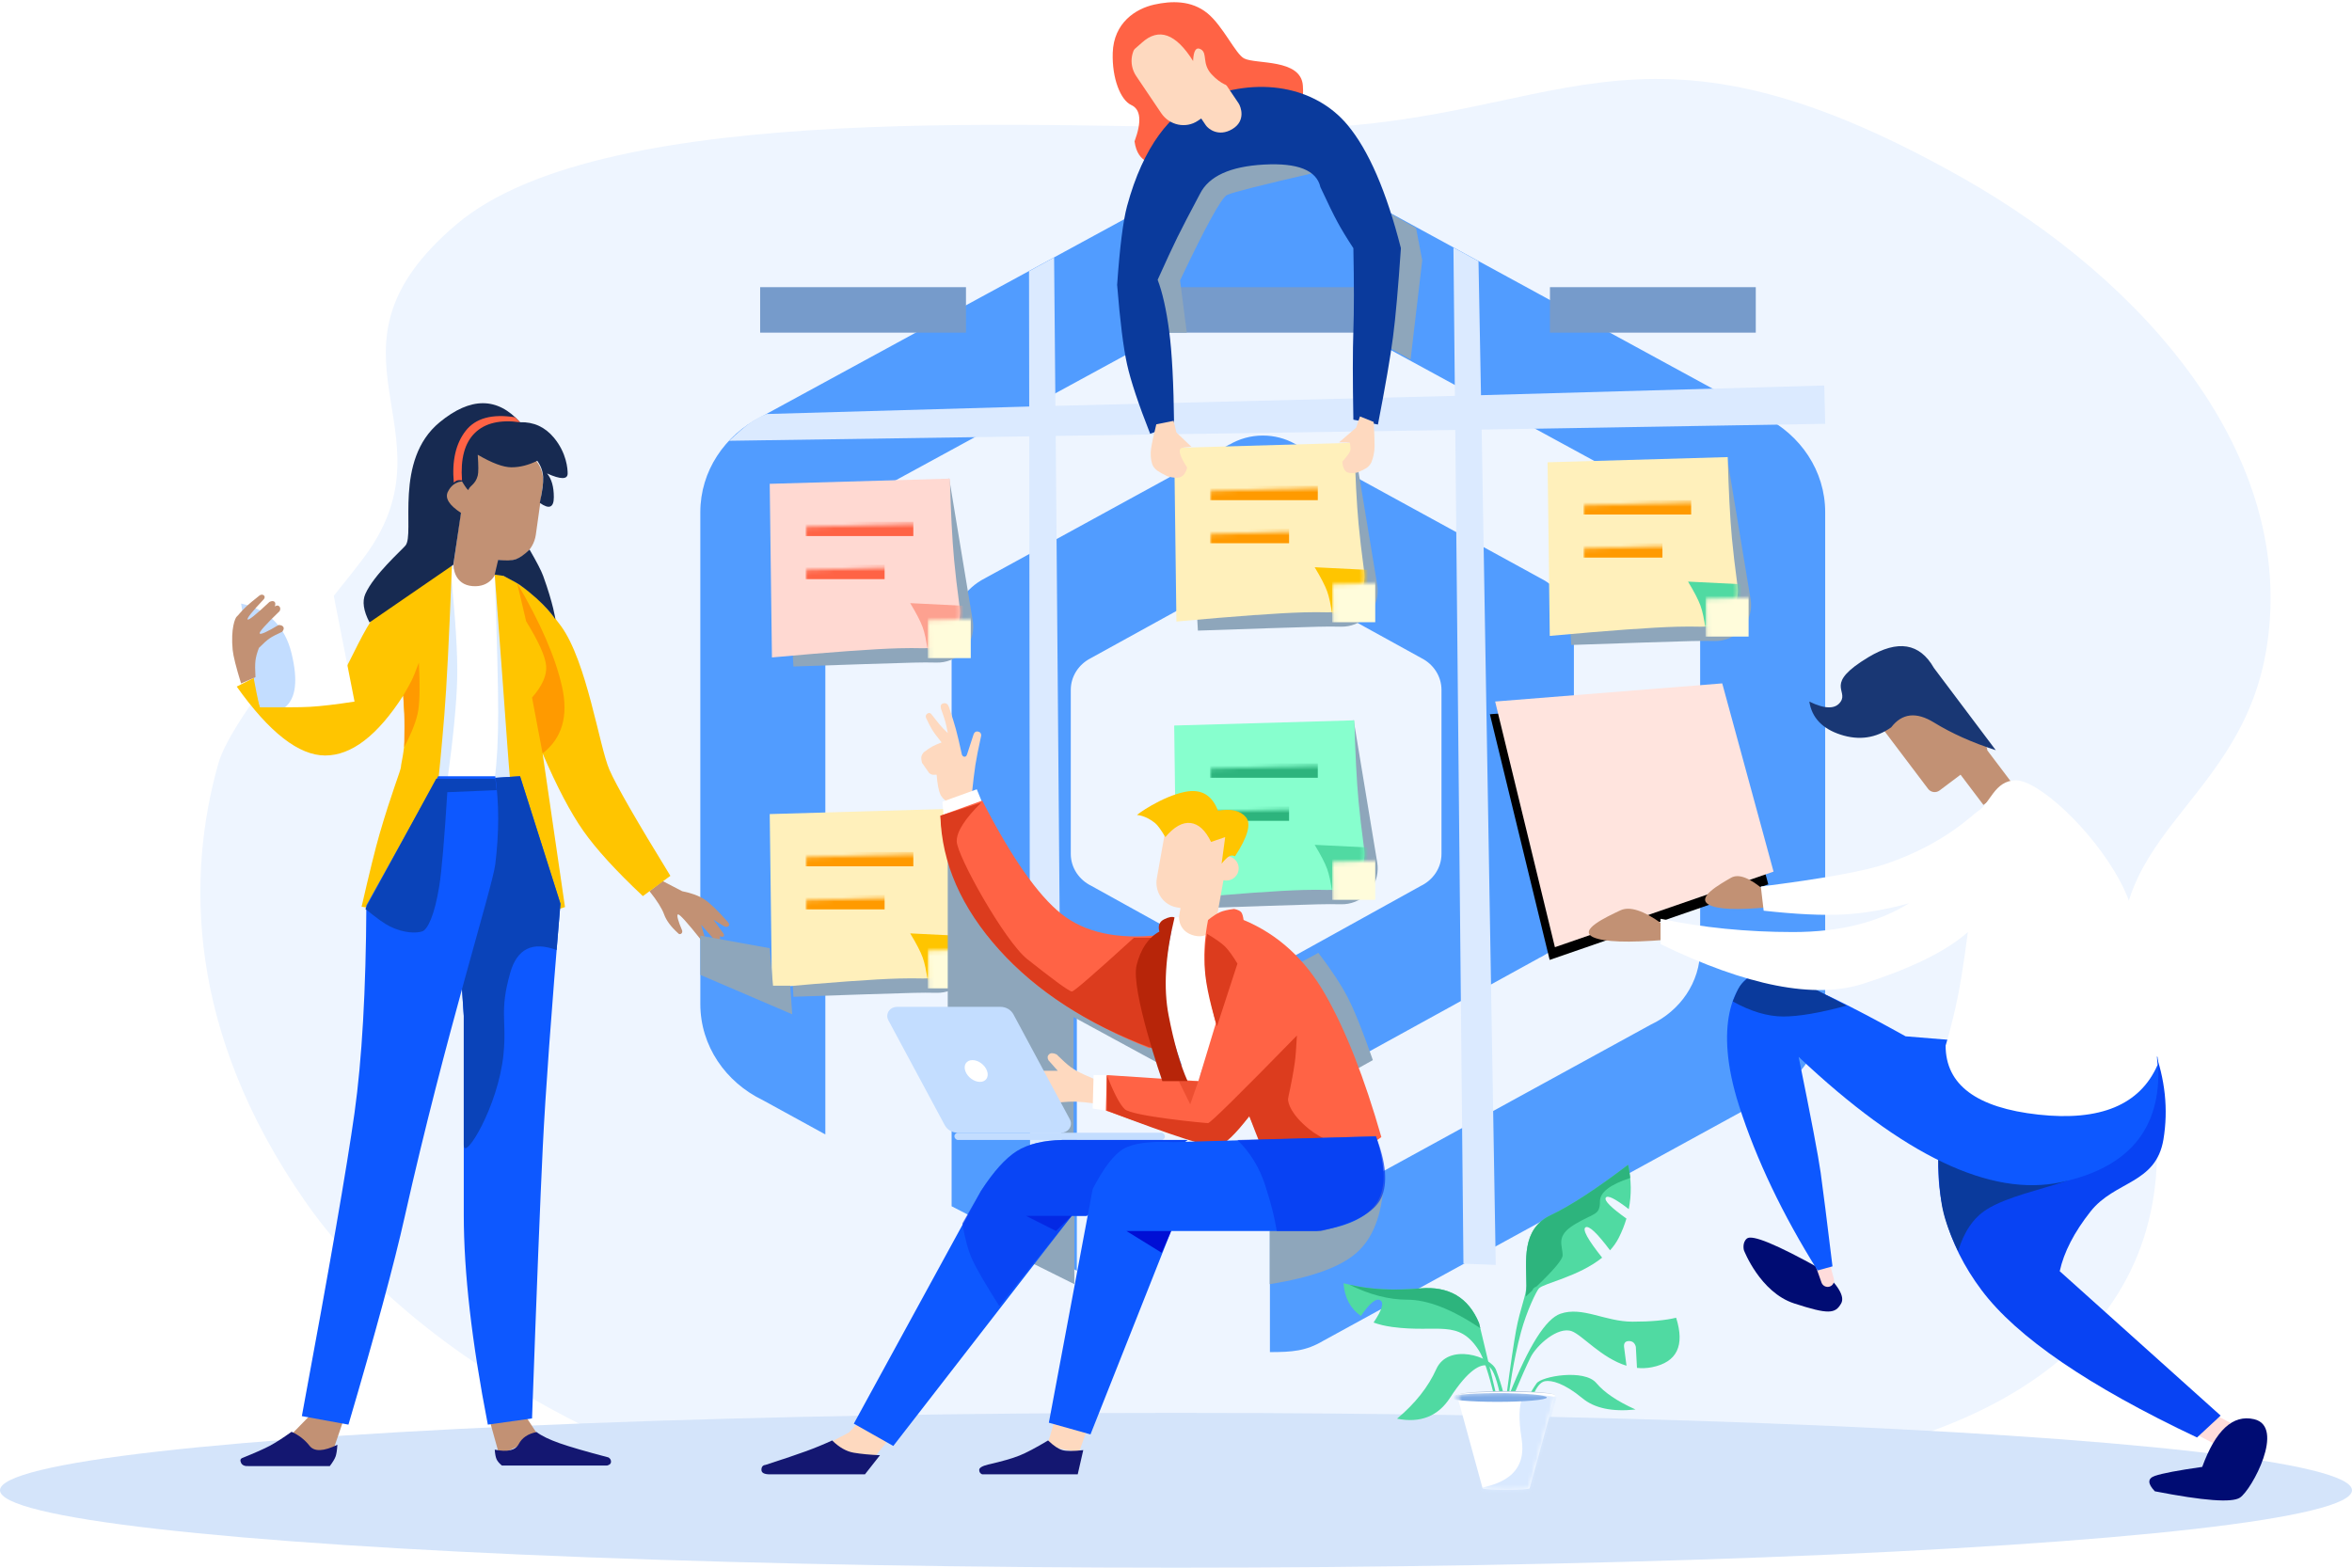 <svg xmlns="http://www.w3.org/2000/svg" width="540" height="360" viewBox="0 0 540 360" xmlns:xlink="http://www.w3.org/1999/xlink">
  <defs>
    <path id="a" d="M5.32907052e-15,1.194 L0.508,41.063 C14.191,39.816 23.919,39.114 29.693,38.957 C31.608,38.905 33.451,38.903 35.223,38.95 L35.223,38.95 C39.774,39.073 43.563,35.484 43.686,30.933 C43.697,30.495 43.674,30.057 43.617,29.623 C43.021,25.148 42.593,21.5 42.332,18.678 C41.894,13.947 41.571,7.721 41.364,-7.10542736e-15 L5.32907052e-15,1.194 Z"/>
    <path id="c" d="M5.32907052e-15,1.194 L0.508,41.063 C14.191,39.816 23.919,39.114 29.693,38.957 C31.608,38.905 33.451,38.903 35.223,38.95 L35.223,38.95 C39.774,39.073 43.563,35.484 43.686,30.933 C43.697,30.495 43.674,30.057 43.617,29.623 C43.021,25.148 42.593,21.5 42.332,18.678 C41.894,13.947 41.571,7.721 41.364,-7.10542736e-15 L5.32907052e-15,1.194 Z"/>
    <path id="e" d="M5.32907052e-15,1.194 L0.508,41.063 C14.191,39.816 23.919,39.114 29.693,38.957 C31.608,38.905 33.451,38.903 35.223,38.95 L35.223,38.95 C39.774,39.073 43.563,35.484 43.686,30.933 C43.697,30.495 43.674,30.057 43.617,29.623 C43.021,25.148 42.593,21.5 42.332,18.678 C41.894,13.947 41.571,7.721 41.364,-7.10542736e-15 L5.32907052e-15,1.194 Z"/>
    <path id="g" d="M5.32907052e-15,1.194 L0.508,41.063 C14.191,39.816 23.919,39.114 29.693,38.957 C31.608,38.905 33.451,38.903 35.223,38.95 L35.223,38.95 C39.774,39.073 43.563,35.484 43.686,30.933 C43.697,30.495 43.674,30.057 43.617,29.623 C43.021,25.148 42.593,21.5 42.332,18.678 C41.894,13.947 41.571,7.721 41.364,-7.10542736e-15 L5.32907052e-15,1.194 Z"/>
    <path id="i" d="M5.32907052e-15,1.194 L0.508,41.063 C14.191,39.816 23.919,39.114 29.693,38.957 C31.608,38.905 33.451,38.903 35.223,38.95 L35.223,38.95 C39.774,39.073 43.563,35.484 43.686,30.933 C43.697,30.495 43.674,30.057 43.617,29.623 C43.021,25.148 42.593,21.5 42.332,18.678 C41.894,13.947 41.571,7.721 41.364,-7.10542736e-15 L5.32907052e-15,1.194 Z"/>
    <polygon id="l" points="2.276 14.98 53.994 7.188 68.764 49.485 19.899 70.3"/>
    <filter id="k" width="106%" height="109.5%" x="-3.8%" y="-2.4%" filterUnits="objectBoundingBox">
      <feOffset dx="-1" dy="3" in="SourceAlpha" result="shadowOffsetOuter1"/>
      <feColorMatrix values="0 0 0 0 1 0 0 0 0 0.671 0 0 0 0 0.626 0 0 0 1 0" in="shadowOffsetOuter1"/>
    </filter>
    <path id="m" d="M43.027,74.356 C43.027,74.567 40.615,74.738 37.64,74.738 C34.665,74.738 32.253,74.567 32.253,74.356 L32.241,74.356 L26.383,52.999 C26.378,52.99 26.376,52.98 26.376,52.971 C26.376,52.549 31.419,52.207 37.64,52.207 C43.861,52.207 48.905,52.549 48.905,52.971 C48.905,52.98 48.902,52.99 48.897,52.999 L43.039,74.356 L43.027,74.356 Z"/>
  </defs>
  <g fill="none" fill-rule="evenodd">
    <path fill="#EEF5FF" d="M50.147,175.271 C53.332,164.024 77.811,136.009 84.085,127.296 C104.801,98.53 70.381,80.706 104.801,51.518 C139.221,22.33 242.228,29.366 293.609,29.498 C358.114,29.664 373.729,-2.548 450.438,40.765 C492.463,64.494 527.369,104.597 520.421,148.628 C514.255,187.71 476.328,192.388 490.167,234.772 C506.676,285.333 483.745,325.814 409.443,336.97 C363.473,343.872 269.359,349.076 179.462,344.232 C172.42,343.852 102.949,323.296 69.937,275.702 C42.751,236.508 42.871,200.966 50.147,175.271 Z"/>
    <path fill="#519CFF" d="M303.079,40.121 L405.056,95.71 C413.38,99.866 419.048,108.117 419.048,117.616 L419.048,122.123 L419.048,230.557 C419.048,240.279 413.111,248.687 404.48,252.748 L303.845,307.878 C299.807,310.276 296.682,310.484 291.563,310.493 L291.563,279.941 C295.546,279.93 297.608,280.033 300.752,278.173 L379.004,235.295 C385.726,232.14 390.34,225.601 390.34,218.042 L390.34,133.712 L390.34,130.209 C390.34,122.821 385.932,116.405 379.465,113.167 L300.152,69.946 C297.153,68.311 293.673,67.374 289.959,67.374 C285.997,67.374 282.301,68.44 279.147,70.249 L200.253,113.229 C193.849,116.482 189.493,122.864 189.493,130.209 L189.493,211.405 L189.493,218.042 L189.493,260.511 L175.092,252.614 C166.604,248.51 160.788,240.179 160.788,230.557 L160.788,117.616 C160.788,108.174 166.389,99.969 174.619,95.787 C174.619,95.787 276.076,40.535 276.094,40.564 C280.123,38.194 284.876,36.82 289.971,36.82 C294.748,36.82 299.219,38.029 303.079,40.121 Z M330.954,159.932 L330.954,158.431 C330.954,155.265 329.087,152.516 326.347,151.129 L326.349,151.129 L292.739,132.604 L292.739,132.606 C291.465,131.906 289.99,131.505 288.416,131.505 C286.737,131.505 285.169,131.96 283.844,132.752 C283.835,132.741 283.832,132.735 283.832,132.735 L250.402,151.157 C247.686,152.55 245.842,155.284 245.842,158.431 L245.842,196.067 C245.842,199.276 247.758,202.054 250.558,203.421 L250.558,203.423 L283.46,221.643 C284.858,222.566 286.551,223.107 288.377,223.107 C290.074,223.107 291.654,222.641 292.991,221.837 L292.991,221.84 L326.155,203.466 L326.155,203.464 C329.003,202.111 330.954,199.311 330.954,196.067 L330.954,159.932 Z M353.614,132.75 C358.214,135.059 361.352,139.647 361.352,144.927 L361.352,147.43 L361.352,207.7 C361.352,213.102 358.069,217.774 353.292,220.028 C353.292,220.031 353.295,220.033 353.295,220.033 L297.627,250.672 L297.624,250.672 C295.381,252.012 292.729,252.787 289.883,252.787 C286.818,252.787 283.976,251.884 281.631,250.35 L247.236,231.425 L247.236,291.808 L218.484,277.003 L218.484,144.927 C218.484,139.676 221.583,135.116 226.134,132.793 L282.251,102.074 C282.251,102.074 282.26,102.086 282.273,102.103 C284.497,100.786 287.128,100.017 289.95,100.017 C292.587,100.017 295.062,100.691 297.196,101.857 L297.196,101.854 L353.614,132.748 L353.614,132.75 Z"/>
    <g transform="translate(176.723 109.909)">
      <path fill="#8EA6BB" d="M3.297,4.491 L5.439,43.146 C18.032,42.709 27.216,42.412 32.99,42.254 C34.819,42.204 36.583,42.2 38.282,42.242 L38.282,42.242 C42.833,42.353 46.613,38.753 46.724,34.202 C46.737,33.684 46.7,33.166 46.616,32.655 L41.212,-5.32907052e-15 L3.297,4.491 Z" style="mix-blend-mode:multiply"/>
      <mask id="b" fill="white">
        <use xlink:href="#a"/>
      </mask>
      <use fill="#FFD9D2" xlink:href="#a"/>
      <path fill="#FDA190" d="M32.251,28.592 L44.509,29.201 L44.509,39.567 L36.266,39.567 C35.969,37.229 35.579,35.4 35.096,34.08 C34.613,32.76 33.665,30.931 32.251,28.592 Z" mask="url(#b)"/>
      <rect width="24.727" height="3.297" x="8.242" y="9.892" fill="#FF6345" mask="url(#b)"/>
      <rect width="18.133" height="3.297" x="8.242" y="19.784" fill="#FF6345" mask="url(#b)"/>
      <rect width="9.891" height="9.892" x="36.266" y="31.324" fill="#FFFCDB" mask="url(#b)"/>
    </g>
    <g transform="translate(269.587 101.666)">
      <path fill="#8EA6BB" d="M3.297,4.491 L5.439,43.146 C18.032,42.709 27.216,42.412 32.99,42.254 C34.819,42.204 36.583,42.2 38.282,42.242 L38.282,42.242 C42.833,42.353 46.613,38.753 46.724,34.202 C46.737,33.684 46.7,33.166 46.616,32.655 L41.212,-5.32907052e-15 L3.297,4.491 Z" style="mix-blend-mode:multiply"/>
      <mask id="d" fill="white">
        <use xlink:href="#c"/>
      </mask>
      <use fill="#FFF0BB" xlink:href="#c"/>
      <path fill="#FFC500" d="M32.251,28.592 L44.509,29.201 L44.509,39.567 L36.266,39.567 C35.969,37.229 35.579,35.4 35.096,34.08 C34.613,32.76 33.665,30.931 32.251,28.592 Z" mask="url(#d)"/>
      <rect width="24.727" height="3.297" x="8.242" y="9.892" fill="#FF9A00" mask="url(#d)"/>
      <rect width="18.133" height="3.297" x="8.242" y="19.784" fill="#FF9A00" mask="url(#d)"/>
      <rect width="9.891" height="9.892" x="36.266" y="31.324" fill="#FFFCDB" mask="url(#d)"/>
    </g>
    <ellipse cx="270" cy="342.222" fill="#D4E4FA" rx="270" ry="17.778"/>
    <g transform="translate(355.307 104.963)">
      <path fill="#8EA6BB" d="M3.297,4.491 L5.439,43.146 C18.032,42.709 27.216,42.412 32.99,42.254 C34.819,42.204 36.583,42.2 38.282,42.242 L38.282,42.242 C42.833,42.353 46.613,38.753 46.724,34.202 C46.737,33.684 46.7,33.166 46.616,32.655 L41.212,-5.32907052e-15 L3.297,4.491 Z" style="mix-blend-mode:multiply"/>
      <mask id="f" fill="white">
        <use xlink:href="#e"/>
      </mask>
      <use fill="#FFF0BB" xlink:href="#e"/>
      <path fill="#50DAA2" d="M32.251,28.592 L44.509,29.201 L44.509,39.567 L36.266,39.567 C35.969,37.229 35.579,35.4 35.096,34.08 C34.613,32.76 33.665,30.931 32.251,28.592 Z" mask="url(#f)"/>
      <rect width="24.727" height="3.297" x="8.242" y="9.892" fill="#FF9A00" mask="url(#f)"/>
      <rect width="18.133" height="3.297" x="8.242" y="19.784" fill="#FF9A00" mask="url(#f)"/>
      <rect width="9.891" height="9.892" x="36.266" y="31.324" fill="#FFFCDB" mask="url(#f)"/>
    </g>
    <g transform="translate(269.587 165.413)">
      <path fill="#8EA6BB" d="M3.297,4.491 L5.439,43.146 C18.032,42.709 27.216,42.412 32.99,42.254 C34.819,42.204 36.583,42.2 38.282,42.242 L38.282,42.242 C42.833,42.353 46.613,38.753 46.724,34.202 C46.737,33.684 46.7,33.166 46.616,32.655 L41.212,-5.32907052e-15 L3.297,4.491 Z" style="mix-blend-mode:multiply"/>
      <mask id="h" fill="white">
        <use xlink:href="#g"/>
      </mask>
      <use fill="#87FFCE" xlink:href="#g"/>
      <path fill="#50DAA2" d="M32.251,28.592 L44.509,29.201 L44.509,39.567 L36.266,39.567 C35.969,37.229 35.579,35.4 35.096,34.08 C34.613,32.76 33.665,30.931 32.251,28.592 Z" mask="url(#h)"/>
      <rect width="24.727" height="3.297" x="8.242" y="9.892" fill="#2DB47D" mask="url(#h)"/>
      <rect width="18.133" height="3.297" x="8.242" y="19.784" fill="#2DB47D" mask="url(#h)"/>
      <rect width="9.891" height="9.892" x="36.266" y="31.324" fill="#FFFCDB" mask="url(#h)"/>
    </g>
    <g transform="translate(176.723 185.746)">
      <path fill="#8EA6BB" d="M3.297,4.491 L5.439,43.146 C18.032,42.709 27.216,42.412 32.99,42.254 C34.819,42.204 36.583,42.2 38.282,42.242 L38.282,42.242 C42.833,42.353 46.613,38.753 46.724,34.202 C46.737,33.684 46.7,33.166 46.616,32.655 L41.212,-5.32907052e-15 L3.297,4.491 Z" style="mix-blend-mode:multiply"/>
      <mask id="j" fill="white">
        <use xlink:href="#i"/>
      </mask>
      <use fill="#FFF0BB" xlink:href="#i"/>
      <path fill="#FFC500" d="M32.251,28.592 L44.509,29.201 L44.509,39.567 L36.266,39.567 C35.969,37.229 35.579,35.4 35.096,34.08 C34.613,32.76 33.665,30.931 32.251,28.592 Z" mask="url(#j)"/>
      <rect width="24.727" height="3.297" x="8.242" y="9.892" fill="#FF9A00" mask="url(#j)"/>
      <rect width="18.133" height="3.297" x="8.242" y="19.784" fill="#FF9A00" mask="url(#j)"/>
      <rect width="9.891" height="9.892" x="36.266" y="31.324" fill="#FFFCDB" mask="url(#j)"/>
    </g>
    <g transform="translate(167.407 56.847)">
      <path fill="#DBEAFF" d="M74.908,36.351 L166.624,34.057 L166.291,-2.84217094e-14 L172.045,3.138 L172.618,33.905 L251.428,31.677 L251.641,40.475 L172.773,41.802 L176.006,233.623 L168.587,233.342 L166.714,41.893 L74.978,43.259 L76.532,233.171 L69.112,229.368 L68.902,43.351 L0,44.373 C2.007,42.482 3.612,41.109 4.813,40.253 C6.014,39.396 7.286,38.72 8.627,38.224 L68.892,36.504 L68.851,5.434 L74.606,2.277 L74.908,36.351 Z"/>
      <rect width="47.256" height="10.441" x="7.118" y="9.099" fill="#769BCB"/>
      <rect width="47.256" height="10.441" x="97.784" y="9.099" fill="#769BCB"/>
      <rect width="47.256" height="10.441" x="188.45" y="9.099" fill="#769BCB"/>
    </g>
    <g transform="matrix(-1 0 0 1 167.407 92.593)">
      <polygon fill="#FFFFFF" points="48.009 85.668 69.731 86.254 64.28 37.972 51.816 39.645"/>
      <path fill="#C3DDFF" d="M64.633,86.224 C63.291,76.323 62.559,68.644 62.437,63.189 C62.314,57.734 62.802,49.682 63.9,39.034 L68.449,86.254 L64.633,86.224 Z M53.825,86.224 L49.583,85.668 L53.825,39.706 C53.293,54.4 53.027,64.845 53.027,71.041 C53.027,77.237 53.293,82.298 53.825,86.224 Z" opacity=".6"/>
      <path fill="#C29174" d="M15.272,109.729 L10.788,112.061 C8.606,112.491 6.879,113.136 5.607,113.994 C4.336,114.853 2.563,116.572 0.289,119.151 C-0.02,119.48 -0.081,119.773 0.105,120.029 C0.291,120.286 0.627,120.322 1.114,120.139 L3.613,118.588 L1.399,121.657 C1.168,121.956 1.121,122.198 1.26,122.385 C1.399,122.572 1.706,122.572 2.18,122.385 C2.015,122.688 2.049,122.975 2.281,123.243 C2.514,123.512 2.836,123.554 3.247,123.369 L6.433,119.751 L5.393,123.369 C5.426,123.628 5.569,123.758 5.821,123.758 C6.073,123.758 6.249,123.628 6.348,123.369 C9.685,119.158 11.496,117.168 11.78,117.399 C12.065,117.63 11.734,118.863 10.788,121.097 C10.717,121.446 10.808,121.695 11.061,121.845 C11.313,121.994 11.553,121.931 11.78,121.657 C13.387,120.194 14.437,118.774 14.929,117.399 C15.421,116.024 16.539,114.244 18.282,112.061 L15.272,109.729 Z"/>
      <path fill="#FFC500" d="M113.054,65.077 L107.396,62.17 C100.47,66.609 95.892,68.828 93.662,68.828 C90.318,68.828 84.204,50.173 79.418,46.634 C77.633,45.314 75.645,43.32 72.573,41.603 C70.96,40.702 67.985,39.278 63.647,37.33 C64.278,53.672 64.86,65.107 65.395,71.637 C67.785,100.854 70.399,115.676 71.482,116.31 C72.928,117.158 77.231,116.929 84.389,115.624 C82.55,107.64 81.194,102.142 80.323,99.129 C77.522,89.445 75.35,84.242 75.35,83.485 C75.35,82.754 74.551,80.198 74.399,75.706 C74.347,74.152 74.489,71.296 74.825,67.137 C80.727,76.31 86.7,80.896 92.745,80.896 C98.789,80.896 105.559,75.623 113.054,65.077 Z"/>
      <path fill="#FFFFFF" d="M86.008,68.517 L92.292,36.52 C96.359,36.966 99.653,37.236 102.173,37.33 C104.693,37.425 108.59,37.425 113.863,37.33 L107.708,69.72 C102.573,69.86 98.748,69.86 96.233,69.72 C93.717,69.581 90.309,69.18 86.008,68.517 Z"/>
      <path fill="#C3DDFF" d="M101.978,69.825 C99.458,67.791 98.956,63.664 100.47,57.444 C101.984,51.224 105.847,47.41 112.059,46.001 C109.477,61.883 108.001,69.825 107.63,69.825 C107.26,69.825 105.376,69.825 101.978,69.825 Z"/>
      <path fill="#C29174" d="M102.62 52.484C102.263 52.049 102.173 51.682 102.352 51.383 102.531 51.085 102.896 50.935 103.449 50.935 106.089 52.514 107.531 53.167 107.772 52.894 108.014 52.62 106.492 50.904 103.206 47.744 102.99 47.315 103.01 46.958 103.266 46.67 103.522 46.383 103.87 46.383 104.31 46.67 104.12 46.117 104.16 45.748 104.429 45.562 104.698 45.376 105.069 45.399 105.541 45.632 108.655 48.561 110.324 49.904 110.55 49.66 110.775 49.415 109.522 47.847 106.789 44.954 106.568 44.589 106.591 44.308 106.857 44.111 107.122 43.914 107.428 43.914 107.772 44.111 109.259 45.288 110.257 46.116 110.768 46.593 112.086 47.825 112.712 48.729 113.054 49.005 113.429 49.309 114.458 51.802 113.989 56.642 113.853 58.05 113.209 60.621 112.059 64.354L108.756 62.907C108.855 61.218 108.855 59.957 108.756 59.123 108.658 58.29 108.393 57.311 107.962 56.188 106.946 55.161 106.139 54.441 105.541 54.026 104.943 53.612 103.969 53.097 102.62 52.484zM60.629 18.028C60.857 17.983 61.092 17.96 61.333 17.96 63.327 17.96 64.944 19.577 64.944 21.573 64.944 23.467 63.487 25.021 61.633 25.174L63.251 36.693C63.404 37.787 63.034 41.661 58.929 42.001 54.825 42.341 53.424 39.156 53.275 38.096L52.98 35.995 51.953 36.14C48.307 36.652 44.918 33.986 44.384 30.184L42.777 18.746C42.243 14.944 44.766 11.446 48.412 10.933L52.813 10.314C56.459 9.802 59.848 12.468 60.382 16.27L60.629 18.028zM46.997 232.217L43.745 237.169C49.757 240.116 52.763 241.59 52.763 241.59 52.763 241.59 53.488 238.99 54.938 233.79L46.997 232.217z"/>
      <path fill="#141771" d="M44.212,236.264 C46.177,236.647 47.544,237.565 48.312,239.02 C49.08,240.475 50.915,240.903 53.818,240.305 C53.748,241.302 53.607,242.035 53.396,242.504 C53.184,242.973 52.778,243.454 52.178,243.948 L28.019,243.948 C27.42,243.798 27.121,243.509 27.121,243.082 C27.121,242.655 27.316,242.324 27.705,242.087 C32.829,240.743 36.574,239.654 38.941,238.819 C41.309,237.983 43.066,237.132 44.212,236.264 Z"/>
      <path fill="#C29174" d="M88.738,234.074 L91.066,240.883 C93.435,241.51 95.478,241.37 97.194,240.462 C98.91,239.555 99.998,238.322 100.458,236.763 L95.627,231.816 L88.738,234.074 Z"/>
      <path fill="#141771" d="M89.947,239.181 C90.021,240.411 90.158,241.308 90.358,241.87 C90.558,242.432 91,243.167 91.686,244.074 L110.274,244.074 C111.203,244.142 111.801,243.89 112.068,243.318 C112.335,242.746 112.22,242.371 111.721,242.193 C108.836,241.027 106.753,240.103 105.472,239.421 C104.191,238.74 102.519,237.666 100.458,236.2 C98.79,236.964 97.415,238.038 96.331,239.421 C95.248,240.805 93.12,240.725 89.947,239.181 Z"/>
      <path fill="#FFC500" d="M13.492,108.535 L19.81,113.187 C25.987,107.38 30.543,102.388 33.476,98.213 C36.409,94.038 39.528,88.107 42.831,80.42 L37.687,115.704 C39.328,116.279 40.488,116.648 41.165,116.811 C43.507,117.373 45.051,117.325 45.696,116.811 C46.31,116.321 49.287,101.664 50.887,79.105 C51.425,71.514 52.404,58.267 53.825,39.363 C52.833,39.395 52.163,39.489 51.816,39.645 C46.363,42.089 42.245,46.183 38.616,51.156 C32.654,59.33 29.827,78.784 27.499,84.15 C25.948,87.728 21.279,95.856 13.492,108.535 Z"/>
      <path fill="#0D58FF" d="M38.737,114.934 C40.846,140.046 42.194,158.616 42.78,170.646 C43.367,182.675 44.191,203.503 45.254,233.131 L55.403,234.554 C59.086,215.648 60.928,199.583 60.928,186.36 C60.928,173.138 60.928,157.909 60.928,140.674 L61.804,127.549 L57.51,86.254 L48.009,85.668 L38.737,114.934 Z"/>
      <path fill="#0A43B9" d="M38.737,114.934 L39.617,125.58 C45.144,123.506 48.695,125.253 50.27,130.819 C52.805,139.779 51.013,141.576 51.816,149.558 C53.027,161.595 60.928,174.344 60.928,170.319 C60.928,164.242 60.928,154.36 60.928,140.674 L61.804,127.549 L57.51,86.254 L48.009,85.668 L38.737,114.934 Z"/>
      <path fill="#0D58FF" d="M53.695,85.668 C52.805,91.862 52.805,98.601 53.695,105.885 C54.343,111.184 65.22,145.395 74.475,186.758 C76.907,197.632 81.218,213.564 87.408,234.554 L98.103,232.601 C91.748,198.405 87.717,175.184 86.008,162.939 C84.3,150.694 83.394,134.825 83.293,115.332 L66.816,85.668 L53.695,85.668 Z"/>
      <path fill="#FF9A00" d="M48.663 41.344L46.61 50.078C43.71 54.776 42.177 58.202 42.011 60.357 41.844 62.512 42.925 64.925 45.254 67.596L42.831 80.42C38.351 76.937 36.862 71.831 38.366 65.103 39.87 58.375 43.303 50.455 48.663 41.344zM71.234 59.555C71.978 61.574 72.55 62.977 72.949 63.762 73.348 64.548 73.973 65.673 74.825 67.137 74.754 68.232 74.679 69.606 74.602 71.259 74.525 72.913 74.525 75.482 74.602 78.968 72.786 75.506 71.707 72.672 71.367 70.465 71.026 68.258 70.982 64.621 71.234 59.555z"/>
      <path fill="#0A43B9" d="M53.683,86.254 L53.373,88.855 L64.704,89.327 C65.384,100.201 65.999,107.373 66.549,110.843 C67.607,117.515 69.227,120.879 70.449,121.283 C71.851,121.746 74.655,121.722 77.87,120.162 C79.052,119.588 80.937,118.245 83.525,116.131 L67.272,86.254 L53.683,86.254 Z"/>
      <path fill="#172A51" d="M43.479 22.877C41.328 24.416 40.252 23.982 40.252 21.573 40.252 19.164 40.772 17.35 41.81 16.129 38.655 17.541 37.077 17.541 37.077 16.129 37.077 15.18 37.271 11.461 40.252 7.896 42.301 5.447 44.887 4.27 48.009 4.367 53.231-1.456 59.382-1.456 66.462 4.367 77.083 13.1 72.091 29.981 74.309 32.678 75.244 33.814 81.571 39.384 83.525 43.788 84.283 45.496 83.964 47.679 82.569 50.336L63.333 37.11 61.565 25.186C64.277 23.417 65.285 21.81 64.588 20.364 63.892 18.918 62.807 18.117 61.333 17.96 60.412 19.479 59.916 20.112 59.842 19.859 59.575 18.935 58.259 18.695 57.722 16.632 57.542 15.941 57.542 14.341 57.722 11.834 54.432 13.755 51.852 14.716 49.979 14.716 48.04 14.716 46.066 14.217 44.057 13.219 43.236 14.356 42.786 15.591 42.706 16.923 42.626 18.256 42.884 20.24 43.479 22.877zM45.826 33.608C46.985 34.744 48.021 35.477 48.933 35.808 49.846 36.138 51.213 36.195 53.033 35.976L53.825 39.363 51.816 39.645C49.801 40.688 48.532 41.398 48.009 41.773 42.167 45.964 39.877 49.652 39.877 49.652 39.877 49.652 40.347 46.133 42.706 39.645 43.134 38.466 44.174 36.454 45.826 33.608z"/>
      <path fill="#FF6345" d="M61.333,17.713 C61.7,12.738 60.719,9.112 58.388,6.834 C56.058,4.556 52.598,3.734 48.009,4.367 L49.16,3.228 C54.455,2.397 58.235,3.439 60.501,6.356 C62.767,9.273 63.673,13.233 63.219,18.235 C62.923,17.953 62.655,17.779 62.415,17.713 C62.176,17.646 61.815,17.646 61.333,17.713 Z"/>
      <path stroke="#979797" stroke-width=".556"/>
    </g>
    <g transform="translate(339.26 148.377)">
      <path fill="#C29174" d="M117.008,23.926 L122.731,31.501 L116.12,36.47 L110.868,29.52 L106.051,33.141 C105.219,33.766 104.037,33.6 103.41,32.769 L89.08,13.802 C88.451,12.97 88.616,11.786 89.448,11.157 C89.449,11.156 89.451,11.155 89.452,11.154 L99.655,3.485 C100.488,2.859 101.669,3.025 102.297,3.856 L116.627,22.824 C116.877,23.155 117.001,23.541 117.008,23.926 Z"/>
      <g transform="rotate(4 35.52 38.744)">
        <use fill="black" filter="url(#k)" xlink:href="#l"/>
        <use fill="#FFE4DE" xlink:href="#l"/>
      </g>
      <path fill="#C29174" d="M42.291 63.742C38.068 60.688 34.882 59.67 32.734 60.688 29.512 62.215 22.939 65.242 26.587 66.865 29.019 67.948 34.538 68.14 43.143 67.441L42.291 63.742zM66.001 56.255C62.532 53.201 59.915 52.183 58.151 53.201 55.504 54.728 50.105 57.754 53.101 59.378 55.099 60.461 59.632 60.653 66.701 59.954L66.001 56.255z"/>
      <path fill="#000C73" d="M61.131,138.729 C61.131,138.729 64.83,148.394 72.683,150.944 C80.536,153.493 82.098,153.339 83.453,150.944 C84.356,149.346 82.772,146.699 78.702,143.002 C68.606,137.378 62.975,135.058 61.809,136.04 C60.657,137.009 61.131,138.729 61.131,138.729 Z"/>
      <path fill="#FFDCDB" d="M77.403,141.791 L78.939,146.139 C79.206,146.893 80.016,147.307 80.783,147.079 L80.783,147.079 C81.544,146.853 81.987,146.062 81.781,145.294 L80.589,140.851 L77.403,141.791 Z"/>
      <g transform="translate(105.733 92.434)">
        <path fill="#FFDCDB" d="M59.178,88.531 L66.051,92.11 C67.607,92.92 69.518,92.503 70.596,91.12 L70.596,91.12 C71.454,90.018 71.256,88.429 70.155,87.571 C70.035,87.478 69.908,87.397 69.775,87.326 L63.922,84.259 L59.178,88.531 Z"/>
        <path fill="#0843F3" d="M0.473,19.969 C-1.289,32.838 1.871,44.665 9.953,55.449 C18.035,66.233 34.526,77.513 59.427,89.29 L64.844,84.264 L27.903,51.104 C28.861,46.727 31.215,42.162 34.964,37.408 C40.587,30.277 50.023,31.119 51.721,20.811 C52.852,13.939 52.117,7.002 49.515,0 L0.473,19.969 Z"/>
        <path fill="#0A3A9C" d="M29.713,30.274 C23.602,32.369 15.79,33.998 11.189,36.887 C8.122,38.813 5.915,42.022 4.57,46.512 C2.776,42.751 1.599,39.543 1.037,36.887 C0.476,34.232 0.13,30.232 0,24.889 C19.808,28.479 29.713,30.274 29.713,30.274 Z"/>
        <path fill="#000C73" d="M72.521,85.09 C79.795,86.79 72.017,101.288 69.28,103.104 C67.455,104.315 60.943,103.829 49.742,101.646 C48.053,99.878 48.053,98.7 49.742,98.113 C51.431,97.525 55.056,96.836 60.618,96.046 C63.704,87.608 67.672,83.956 72.521,85.09 Z"/>
      </g>
      <path fill="#0D58FF" d="M63.524,75.093 C58.931,77.341 54.062,87.012 60.012,105.544 C63.979,117.898 69.988,130.506 78.039,143.367 L81.466,142.43 C80.174,131.795 79.269,124.627 78.751,120.926 C78.233,117.224 76.548,108.356 73.694,94.32 C97.684,116.991 117.786,126.582 133.999,123.092 C150.213,119.601 157.579,110.011 156.097,94.32 L98.246,89.599 C78.16,78.43 66.586,73.595 63.524,75.093 Z"/>
      <path fill="#0A3A9C" d="M84.685,82.561 L76.778,78.432 L62.167,76.195 C61.339,76.733 60.696,77.346 60.238,78.035 C59.78,78.724 59.225,79.912 58.574,81.599 C62.72,83.899 66.584,85.048 70.165,85.048 C73.746,85.048 78.586,84.219 84.685,82.561 Z"/>
      <path fill="#FFFFFF" d="M41.986,62.61 L41.986,68.426 C61.85,78.061 77.357,81.095 88.506,77.528 C99.656,73.961 107.67,70.004 112.548,65.655 C111.548,73.35 110.61,79.093 109.733,82.884 C108.855,86.676 108.091,89.624 107.439,91.727 C107.439,100.736 114.542,106.021 128.749,107.581 C142.956,109.141 152.072,105.338 156.097,96.173 C154.719,76.121 151.853,62.057 147.498,53.98 C140.966,41.864 128.59,30.811 123.603,30.811 C118.616,30.811 117.656,36.229 114.841,37.912 C113.627,38.637 107.285,45.387 93.762,49.99 C88.829,51.669 79.245,53.406 65.01,55.201 L65.663,60.752 C73.077,61.574 79.155,61.864 83.897,61.622 C88.638,61.38 93.686,60.522 99.041,59.049 C91.959,63.453 83.085,65.655 72.419,65.655 C61.752,65.655 51.608,64.64 41.986,62.61 Z"/>
      <path fill="#193774" d="M118.954,23.894 L104.757,5.018 C101.49,-0.714 96.465,-1.535 89.681,2.555 C79.505,8.69 85.108,10.086 83.35,12.736 C82.178,14.503 79.776,14.503 76.144,12.736 C76.728,16.432 79.13,18.965 83.35,20.333 C87.571,21.701 91.437,21.137 94.95,18.641 C97.43,15.403 100.699,15.033 104.757,17.53 C108.815,20.027 113.547,22.149 118.954,23.894 Z"/>
    </g>
    <g transform="translate(255.3)">
      <path fill="#FF6345" d="M4.431,24.118 C1.985,22.994 -0.019,18.032 0.175,12.116 C0.402,5.229 5.431,2.002 9.709,1.053 C13.609,0.188 18.225,0.028 21.915,3.042 C25.497,5.967 28.367,12.4 30.341,13.419 C33.033,14.809 43.397,13.419 43.829,19.659 C44.262,25.9 41.841,24.118 39.387,24.118 C37.76,24.118 36.338,23.24 35.564,21.931 L35.134,22.742 L16.778,33.629 L16.551,33.62 C16.281,35.97 14.41,37.79 12.142,37.79 C9.766,37.79 5.908,37.79 5.181,32.474 C6.864,27.906 6.614,25.121 4.431,24.118 Z"/>
      <path fill="#8EA6BB" d="M17.177,76.387 L15.632,64.398 C21.558,51.901 25.16,45.355 26.437,44.76 C27.715,44.166 34.334,42.487 46.296,39.724 C42.868,36.697 38.517,35.48 33.244,36.074 C27.971,36.667 22.751,39.563 17.584,44.76 L8.884,64.398 L12.438,76.387 L17.177,76.387 Z" style="mix-blend-mode:multiply"/>
      <polygon fill="#8EA6BB" points="63.077 48.591 69.812 52.361 71.231 59.784 68.557 82.576 62.318 79.105" style="mix-blend-mode:multiply"/>
      <path fill="#0A3A9C" d="M20.204,23.006 C33.608,17.239 46.748,19.946 54.039,28.647 C58.9,34.448 62.999,43.897 66.336,56.993 C65.723,66.021 65.12,72.815 64.526,77.374 C63.932,81.934 62.778,88.64 61.063,97.492 L55.423,96.369 C55.261,87.371 55.261,80.569 55.423,75.965 C55.585,71.36 55.585,65.036 55.423,56.993 C53.898,54.672 52.674,52.655 51.75,50.943 C50.826,49.231 49.53,46.578 47.861,42.983 C46.979,39.092 42.656,37.361 34.893,37.79 C27.129,38.219 22.233,40.46 20.204,44.512 C17.833,48.962 16.106,52.285 15.025,54.482 C13.944,56.678 12.431,59.935 10.486,64.254 C11.591,67.153 12.47,71.057 13.124,75.965 C13.777,80.872 14.157,88.048 14.262,97.492 L8.77,99.611 C6.077,92.792 4.307,87.475 3.461,83.659 C2.614,79.843 1.855,73.762 1.185,65.415 C1.795,56.722 2.554,50.696 3.461,47.339 C7.223,33.412 13.64,25.829 20.204,23.006 Z"/>
      <path fill="#FED9BF" d="M10.176,97.442 C9.577,99.856 9.18,101.687 8.986,102.936 C8.791,104.185 8.876,105.409 9.24,106.61 C9.493,107.221 9.882,107.712 10.408,108.081 C10.935,108.45 11.702,108.878 12.709,109.364 C14.158,109.789 15.215,109.83 15.879,109.487 C16.544,109.144 17.006,108.446 17.268,107.394 C15.624,104.844 15.162,103.358 15.879,102.936 C16.112,102.799 16.892,102.682 18.22,102.583 L14.792,99.306 L14.149,96.639 L10.176,97.442 Z"/>
      <path fill="#FED9BF" d="M53.153,96.408 C52.656,98.842 52.327,100.688 52.166,101.948 C52.004,103.207 52.074,104.441 52.374,105.652 C52.583,106.268 52.904,106.762 53.339,107.135 C53.774,107.507 54.408,107.938 55.241,108.427 C56.439,108.855 57.312,108.896 57.862,108.55 C58.411,108.204 58.794,107.5 59.011,106.439 C58.195,105.217 57.723,104.36 57.595,103.868 C57.394,103.097 57.792,102.461 57.865,101.945 C57.878,101.855 58.716,101.926 60.379,102.16 L56.968,98.285 L56.438,95.596 L53.153,96.408 Z" transform="scale(-1 1) rotate(-8 0 906.317)"/>
      <path fill="#FED9BF" d="M15.992,6.163 L15.992,24.446 C15.992,25.426 15.177,28.781 11.478,28.572 C7.779,28.364 6.93,25.396 6.93,24.446 L6.93,22.566 L5.997,22.566 C2.685,22.566 -3.08898446e-12,19.807 -3.0908609e-12,16.403 L-3.0908609e-12,6.163 C-3.09126651e-12,2.759 2.685,1.06643935e-12 5.997,1.0658141e-12 L9.995,1.0658141e-12 C13.307,1.06518886e-12 15.992,2.759 15.992,6.163 Z" transform="rotate(-34 21.308 2.707)"/>
      <path fill="#FF6345" d="M18.624,14.01 C14.658,7.688 10.738,6.286 6.862,9.804 C5.999,10.588 5.051,11.396 4.018,12.229 C6.751,7.077 9.766,4.501 13.063,4.501 C17.305,4.501 20.291,6.046 22.019,9.136 C25.697,16.525 27.433,20.13 27.229,19.95 C26.923,19.681 25.187,19.562 22.877,17.07 C20.567,14.578 22.019,12.229 20.398,11.32 C19.318,10.714 18.726,11.611 18.624,14.01 Z"/>
    </g>
    <polygon fill="#8EA6BB" points="160.788 214.858 160.788 223.87 181.887 232.921 181.431 226.353 177.484 226.353 176.723 217.743" style="mix-blend-mode:multiply"/>
    <g transform="translate(308.148 267.407)">
      <g transform="translate(37.525)">
        <path fill="#50DAA2" d="M27.744,12.422 C27.3,13.928 26.706,15.413 25.962,16.879 C25.435,17.918 24.758,18.858 23.978,19.709 C21.002,15.733 19.13,13.974 18.362,14.43 C17.578,14.897 18.846,17.22 22.166,21.398 C16.735,25.777 8.706,27.282 7.65,28.459 C7.069,29.108 4.896,33.507 3.545,38.455 C1.743,45.057 0.761,52.575 0.761,52.872 C0.761,53.218 0.548,53.456 0.122,53.585 C1.141,45.948 1.909,40.748 2.424,37.986 C3.314,33.212 4.782,29.863 4.782,27.858 C4.782,22.243 3.533,14.885 10.346,11.652 C14.888,9.496 20.817,5.635 28.133,0.068 C28.884,3.557 28.932,6.952 28.278,10.255 C25.143,7.827 23.38,6.956 22.991,7.644 C22.616,8.306 24.201,9.898 27.744,12.422 Z"/>
        <path fill="#2DB47D" d="M7.115,28.005 C6.772,28.165 6.525,28.315 6.395,28.459 C6.314,28.55 6.222,28.716 6.121,28.949 C5.649,29.392 5.153,29.852 4.633,30.33 C4.732,29.352 4.782,28.528 4.782,27.858 C4.782,22.243 3.533,14.885 10.346,11.652 C14.888,9.496 20.817,5.635 28.133,0.068 C28.352,1.087 28.511,2.098 28.611,3.101 C23.981,4.613 21.666,6.399 21.666,8.459 C21.666,11.749 20.316,11.079 15.858,13.758 C11.4,16.438 13.095,18.537 13.095,20.851 C13.095,21.804 11.102,24.189 7.115,28.005 Z"/>
      </g>
      <g transform="translate(0 27.035)">
        <path fill="#50DAA2" d="M7.212,9.261 C9.153,6.389 9.66,4.682 8.732,4.141 C7.799,3.597 6.32,4.802 4.296,7.757 C1.873,6.038 0.545,3.53 0.31,0.233 C5.414,1.609 11.267,2.007 17.871,1.426 C24.474,0.845 28.996,3.503 31.435,9.399 L35.432,26.084 L35.007,26.476 C33.644,20.942 32.453,17.366 31.435,15.75 C26.738,8.294 22.034,11.715 11.478,10.278 C9.887,10.062 8.464,9.723 7.212,9.261 Z"/>
        <path fill="#2DB47D" d="M1.66,0.57 C6.439,1.671 11.842,1.956 17.871,1.426 C24.474,0.845 28.996,3.503 31.435,9.399 L31.711,10.55 C25.191,6.193 19.595,4.014 14.924,4.014 C10.707,4.014 6.285,2.866 1.66,0.57 Z"/>
      </g>
      <path fill="#50DAA2" d="M35.326,47.16 C36.086,49.203 36.659,51.011 37.046,52.586 L36.186,52.586 C35.347,48.702 34.42,46.582 33.405,46.226 C31.881,45.692 28.956,47.093 24.803,53.53 C22.035,57.821 17.968,59.437 12.602,58.377 C16.771,54.88 19.771,51.089 21.604,47.005 C24.353,40.877 34.186,44.096 35.326,47.16 Z"/>
      <path fill="#50DAA2" d="M65.633,50.269 C66.393,51.361 66.966,52.328 67.353,53.17 L66.493,53.17 C65.654,51.093 64.727,49.96 63.712,49.769 C62.188,49.484 59.263,50.233 55.111,53.675 C52.342,55.97 48.275,56.834 42.91,56.267 C47.078,54.397 50.079,52.37 51.911,50.186 C54.66,46.909 64.493,48.63 65.633,50.269 Z" transform="matrix(-1 0 0 1 110.263 0)"/>
      <path fill="#50DAA2" d="M67.688,46.713 L67.428,41.881 C67.206,40.995 66.681,40.553 65.852,40.553 C65.024,40.553 64.647,40.995 64.721,41.881 L65.284,46.216 C59.561,44.47 55.157,39.2 52.739,38.298 C49.547,37.107 44.637,41.498 43.248,44.309 C42.321,46.183 41.025,49.099 39.358,53.056 L38.299,53.056 C38.342,52.947 38.375,52.864 38.397,52.81 C42.868,41.602 46.777,35.423 50.123,34.272 C55.18,32.533 60.348,36.099 66.664,36.099 C70.875,36.099 74.213,35.796 76.678,35.192 C78.711,41.611 76.869,45.398 71.153,46.553 C69.959,46.794 68.803,46.831 67.688,46.713 Z"/>
      <ellipse cx="37.64" cy="53.031" fill="#B7C6DD" rx="11.265" ry="1"/>
      <mask id="n" fill="white">
        <use xlink:href="#m"/>
      </mask>
      <use fill="#FFFFFF" transform="matrix(-1 0 0 1 75.28 0)" xlink:href="#m"/>
      <g mask="url(#n)">
        <g transform="matrix(-1 0 0 1 49.454 52.756)">
          <path fill="#D9E9FF" d="M19.993,21.829 C11.066,20.893 7.153,17.02 8.253,10.21 C8.965,5.802 8.885,2.611 8.014,0.637 C7.698,-0.08 5.089,-0.08 0.189,0.637 L5.886,22.685 C10.021,23.028 13.036,23.142 14.931,23.027 C16.826,22.912 18.513,22.513 19.993,21.829 Z"/>
          <ellipse cx="13.805" cy=".753" fill="#7FABE6" rx="11.34" ry="1"/>
        </g>
      </g>
    </g>
    <g transform="translate(174.815 161.481)">
      <path fill="#FFFFFF" d="M94.851,49.205 C94.851,49.205 98.344,48.926 105.33,48.367 L104.593,74.214 L100.315,86.794 L97.843,86.794 C94.46,77.933 92.671,71.193 92.477,66.574 C92.186,59.647 94.851,49.205 94.851,49.205 Z"/>
      <path fill="#8EA6BB" d="M116.703,121.203 L142.848,110.336 C142.432,117.631 140.363,122.92 136.642,126.204 C132.921,129.488 126.274,131.889 116.703,133.408 L116.703,121.203 Z M123.313,59.783 L127.87,57.33 C130.841,61.222 133.089,64.639 134.614,67.581 C136.139,70.523 138.062,75.315 140.383,81.958 L136.409,84.182 L123.313,59.783 Z M42.778,35.119 C74.364,63.061 90.336,77.032 90.694,77.032 C91.053,77.032 91.455,79.05 91.901,83.085 L71.667,72.077 L71.667,100.302 L42.778,83.691 L42.778,35.119 Z M61.947,128.478 L71.847,117.017 L71.847,133.408 L61.947,128.478 Z" style="mix-blend-mode:multiply"/>
      <path fill="#FED9BF" d="M48.287 21.122C48.609 18.032 48.891 15.707 49.132 14.146 49.374 12.586 49.818 10.345 50.465 7.425 50.465 6.905 50.219 6.6 49.728 6.509 49.237 6.418 48.9 6.631 48.716 7.148L47.194 11.806C47.085 12.13 46.899 12.292 46.637 12.292 46.375 12.292 46.172 12.13 46.028 11.806 45.457 9.188 44.994 7.226 44.639 5.922 44.285 4.617 43.761 2.95 43.068.922 42.832.21 42.42-.089 41.832.023 41.243.135 41.04.547 41.224 1.258 41.689 2.541 42.013 3.508 42.195 4.158 42.377 4.808 42.577 5.713 42.796 6.874 41.939 6.062 41.299 5.391 40.877 4.863 40.455 4.335 39.811 3.524 38.946 2.429 38.67 2.185 38.37 2.185 38.046 2.429 37.722 2.672 37.648 3.005 37.826 3.428 38.262 4.374 38.688 5.205 39.103 5.922 39.518 6.638 40.272 7.666 41.363 9.007 40.405 9.375 39.691 9.689 39.221 9.948 38.751 10.207 38.102 10.646 37.273 11.264 36.964 11.634 36.782 11.977 36.727 12.292 36.672 12.607 36.714 13.066 36.854 13.668L38.532 16.063C38.8 16.256 39.03 16.372 39.221 16.411 39.412 16.451 39.745 16.451 40.218 16.411 40.409 18.565 40.685 20.051 41.046 20.866 41.408 21.682 42.081 22.342 43.068 22.846L48.287 21.122zM77.448 86.68C77.262 86.68 76.113 86.203 74.003 85.249 72.754 84.672 71.746 84.101 70.977 83.534 70.209 82.967 69.137 82.004 67.761 80.645 66.975 80.283 66.396 80.283 66.023 80.645 65.65 81.006 65.613 81.462 65.913 82.013L68.048 84.418 63.878 84.418 59.164 87.179 63.226 94.826 68.306 91.678C69.915 91.523 71.239 91.464 72.277 91.501 73.315 91.537 74.863 91.699 76.921 91.984 77.458 88.448 77.634 86.68 77.448 86.68z"/>
      <polygon fill="#FFFFFF" points="76.269 85.396 76.053 93.078 79.075 93.557 79.303 85.396"/>
      <path fill="#FFFFFF" d="M41.544,22.623 L49.445,19.771 L50.703,22.846 C44.789,24.84 41.832,25.837 41.832,25.837 C41.832,25.837 41.736,24.766 41.544,22.623 Z"/>
      <g transform="translate(86.111 20.011)">
        <path fill="#FED9BF" d="M20.954,15.125 C22.371,15.283 23.472,16.47 23.472,17.912 C23.472,19.46 22.201,20.716 20.632,20.716 C20.404,20.716 20.182,20.689 19.969,20.639 L18.252,30.256 C18.089,31.17 16.77,34.172 13.354,33.377 C9.939,32.582 9.642,29.671 9.8,28.784 L10.114,27.028 L9.244,26.876 C6.154,26.338 4.11,23.325 4.678,20.146 L6.386,10.581 C6.954,7.402 9.918,5.261 13.007,5.799 L16.736,6.448 C19.825,6.986 21.869,9.999 21.302,13.178 L20.954,15.125 Z"/>
        <path fill="#FFC500" d="M6.63,10.741 C8.646,8.357 10.576,7.277 12.42,7.5 C14.264,7.723 15.831,9.171 17.123,11.844 L20.366,10.741 L19.547,16.833 C20.278,15.94 20.855,15.377 21.279,15.145 C21.703,14.912 22.151,14.912 22.624,15.145 C25.544,10.678 26.381,7.688 25.136,6.175 C23.89,4.661 21.75,4.162 18.715,4.679 C17.339,1.068 14.836,-0.38 11.207,0.335 C5.763,1.407 -0.088,5.668 0.146,5.668 C0.258,5.668 2.084,5.76 4.258,7.5 C4.83,7.957 5.621,9.038 6.63,10.741 Z"/>
      </g>
      <path fill="#FF6345" d="M50.703,22.362 C57.383,35.382 63.432,44.051 68.852,48.367 C74.271,52.684 81.776,54.31 91.367,53.246 L89.152,79.259 C74.299,73.325 62.783,65.776 54.605,56.613 C46.428,47.45 41.924,37.192 41.094,25.837 L50.703,22.362 Z"/>
      <path fill="#FF6345" d="M102.545,49.779 C101.806,53.585 101.551,56.994 101.778,60.006 C102.005,63.017 102.858,67.519 104.335,73.51 L100.315,86.794 L79.303,85.396 L79.075,93.557 C95.103,99.275 103.523,101.989 104.335,101.699 C106.071,101.079 108.632,98.788 112.018,94.826 C116.419,105.039 118.788,110.146 119.125,110.146 C119.587,110.146 124.406,109.958 131.763,106.542 C133.884,105.557 137.407,103.253 142.332,99.63 C138.448,86.049 134.174,75.165 129.511,66.977 C124.847,58.789 118.578,53.057 110.703,49.779 C110.58,48.872 110.389,48.268 110.132,47.968 C109.875,47.667 109.34,47.424 108.528,47.238 C107.123,47.416 106.057,47.659 105.33,47.968 C104.604,48.276 103.675,48.88 102.545,49.779 Z"/>
      <path fill="#DC3C1E" d="M95.837,86.794 C97.577,90.34 98.448,92.112 98.448,92.112 C98.448,92.112 99.07,90.34 100.315,86.794 L95.837,86.794 Z" opacity=".5"/>
      <path fill="#DC3C1E" d="M102.317 52.964C104.268 54.125 105.638 55.092 106.427 55.866 107.217 56.64 108.172 57.952 109.293 59.802L104.593 74.214C102.716 67.97 101.778 63.234 101.778 60.006 101.778 56.778 101.957 54.43 102.317 52.964zM122.948 76.317C109.856 89.723 103.055 96.426 102.544 96.426 101.778 96.426 85.111 94.826 83.423 93.231 82.298 92.169 80.925 89.557 79.303 85.396L79.303 93.557C94.634 99.423 103.118 102.149 104.756 101.736 106.394 101.322 108.814 99.019 112.018 94.826 115.88 105.039 118.249 110.146 119.125 110.146 120.001 110.146 126.223 107.673 137.792 102.727 132.508 101.671 128.493 100.031 125.748 97.807 121.63 94.471 120.905 91.886 120.905 90.928 120.905 90.453 121.708 87.66 122.461 82.505 122.634 81.32 122.797 79.258 122.948 76.317zM50.465 22.846C46.714 26.541 44.839 29.485 44.839 31.678 44.839 34.966 55.876 54.696 61.053 58.787 66.23 62.879 70.591 66.204 71.288 66.204 71.752 66.204 76.494 62.094 85.514 53.873L89.716 53.873 89.716 79.259C75.017 73.797 63.313 66.248 54.605 56.613 45.898 46.979 41.394 36.72 41.094 25.837L50.465 22.846z"/>
      <path fill="#B72509" d="M92.053,86.794 C92.053,86.794 84.731,65.76 86.14,60.159 C87.079,56.425 88.821,53.853 91.367,52.441 C91.009,51.108 91.371,50.172 92.455,49.632 C93.538,49.092 94.337,48.95 94.851,49.205 C92.728,57.905 92.275,65.404 93.493,71.701 C94.711,77.998 96.161,83.029 97.843,86.794 C93.983,86.794 92.053,86.794 92.053,86.794 Z"/>
      <rect width="48.333" height="1.668" x="44.309" y="98.634" fill="#C3DDFF" rx=".833"/>
      <path fill="#C3DDFF" d="M31.112,69.729 L54.889,69.729 C56.143,69.729 57.292,70.396 57.86,71.454 L70.825,95.579 C71.381,96.614 70.945,97.88 69.851,98.406 C69.539,98.556 69.194,98.634 68.844,98.634 L45.067,98.634 C43.813,98.634 42.664,97.968 42.096,96.91 L29.131,72.784 C28.574,71.749 29.011,70.484 30.105,69.957 C30.417,69.807 30.762,69.729 31.112,69.729 Z"/>
      <path fill="#FFFFFF" d="M50.177,86.961 C51.558,86.961 52.29,85.841 51.813,84.46 C51.335,83.078 49.829,81.958 48.448,81.958 C47.067,81.958 46.335,83.078 46.813,84.46 C47.29,85.841 48.796,86.961 50.177,86.961 Z"/>
      <g transform="translate(0 163.425)">
        <path fill="#FED9BF" d="M15.566,6.437 C15.465,8.719 16.415,9.985 18.417,10.235 C20.419,10.485 23.014,10.211 26.204,9.413 L31.114,3.284 L24.127,-0.237 L20.112,4.033 L15.566,6.437 Z"/>
        <path fill="#141771" d="M16.244,5.877 C17.865,7.471 19.524,8.411 21.222,8.695 C22.921,8.979 24.922,9.169 27.225,9.265 L23.77,13.659 L1.949,13.659 C0.652,13.659 0.003,13.314 0.003,12.624 C0.003,11.934 0.318,11.555 0.949,11.485 C5.173,10.116 8.296,9.061 10.32,8.319 C12.343,7.578 14.318,6.764 16.244,5.877 Z"/>
      </g>
      <path fill="#0D58FF" d="M97.843,100.302 L69.037,100.302 C64.679,100.391 61.21,101.247 58.628,102.871 C56.047,104.495 53.304,107.547 50.398,112.027 L21.216,165.444 L30.277,170.567 L71.235,117.731 L74.676,117.731 L97.843,100.302 Z"/>
      <path fill="#073AEE" d="M97.843,100.302 L69.037,100.302 C64.679,100.391 61.21,101.247 58.628,102.871 C56.047,104.495 53.304,107.547 50.398,112.027 L46.124,119.467 C46.726,122.998 47.499,125.789 48.442,127.84 C49.384,129.892 51.439,133.42 54.605,138.424 L71.235,117.731 L74.676,117.731 L97.843,100.302 Z" opacity=".6"/>
      <polygon fill="#000FD5" points="71.235 117.731 60.753 117.731 67.628 121.203" opacity=".5"/>
      <g transform="translate(49.997 163.662)">
        <path fill="#FED9BF" d="M17.402,0.256 C17.402,0.806 16.788,3.015 15.562,6.88 L22.884,8.419 L25.006,2.517 C19.936,0.459 17.402,-0.295 17.402,0.256 Z"/>
        <path fill="#141771" d="M15.817,5.64 C13.025,7.314 10.83,8.472 9.232,9.114 C7.635,9.756 5.246,10.441 2.065,11.167 C0.693,11.505 0.006,11.917 0.006,12.403 C0.006,12.889 0.231,13.229 0.68,13.422 L22.623,13.422 L23.895,7.861 C21.625,8.112 20.033,8.112 19.12,7.861 C18.206,7.61 17.105,6.869 15.817,5.64 Z"/>
      </g>
      <path fill="#0D58FF" d="M141.104,99.468 L94.679,100.796 C89.212,100.53 85.369,101.04 83.151,102.325 C80.934,103.61 78.567,106.698 76.053,111.587 L65.994,165.227 L75.553,167.912 L94.068,121.203 L127.466,121.203 C134.232,120.284 138.778,118.211 141.104,114.985 C143.429,111.759 143.429,106.587 141.104,99.468 Z"/>
      <path fill="#073AEE" d="M109.293,100.302 C112.234,103.187 114.364,106.673 115.683,110.759 C117.002,114.845 117.88,118.326 118.316,121.203 L128.44,121.203 C136.209,119.422 140.84,116.867 142.332,113.538 C143.824,110.209 143.414,105.519 141.104,99.468 L109.293,100.302 Z" opacity=".7"/>
      <polygon fill="#000FD5" points="94.068 121.203 83.808 121.203 91.901 126.204"/>
    </g>
  </g>
</svg>

